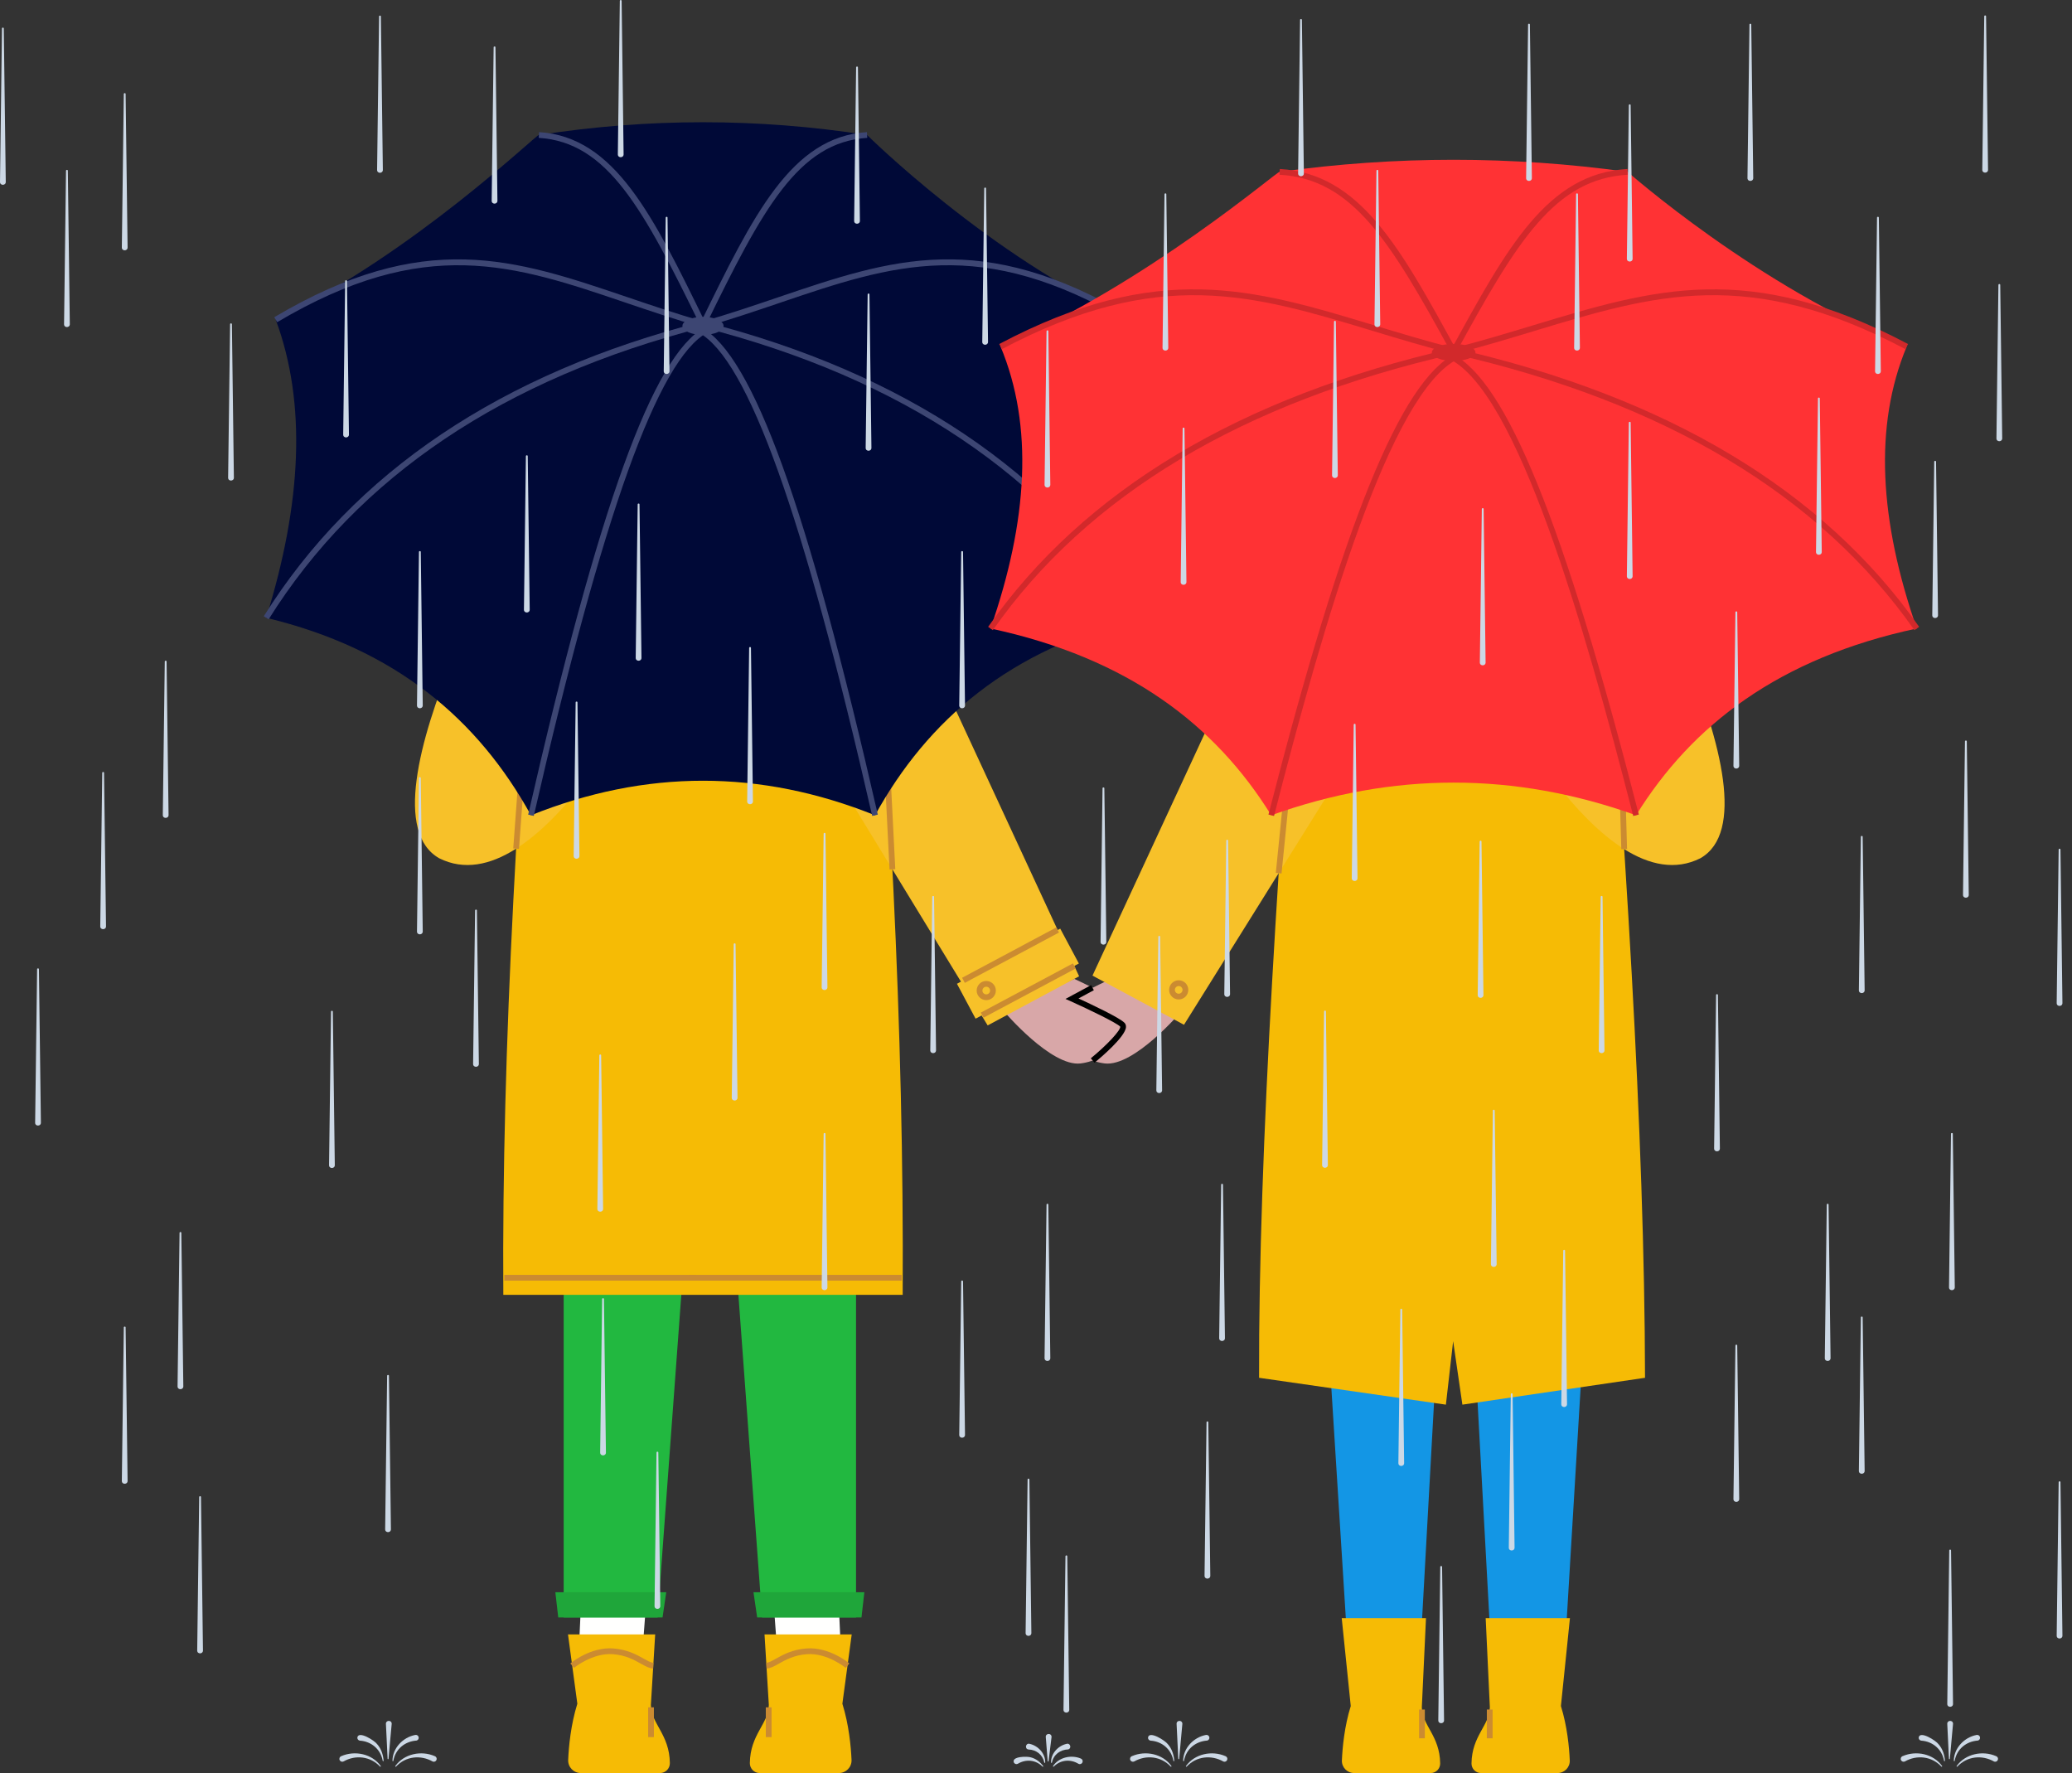 <svg width="187" height="160" viewBox="0 0 187 160" fill="none" xmlns="http://www.w3.org/2000/svg">
<rect x="0" y="0" width="187" height="160" fill="#333333" stroke="none"/>
<g id="Group">
<path id="Fill 390" fill-rule="evenodd" clip-rule="evenodd" d="M90.632 91.289C90.632 91.289 94.87 96.283 97.521 95.966C100.173 95.649 102.537 92.969 102.854 92.075C103.171 91.181 96.958 88.335 96.958 88.335L90.632 91.289Z" fill="#D8A7A8"/>
<path id="Fill 391" fill-rule="evenodd" clip-rule="evenodd" d="M106.597 91.289C106.597 91.289 102.359 96.283 99.707 95.966C97.055 95.649 94.692 92.969 94.374 92.075C94.058 91.181 100.271 88.335 100.271 88.335L106.597 91.289Z" fill="#D8A7A8"/>
<path id="Fill 392" fill-rule="evenodd" clip-rule="evenodd" d="M98.778 95.904L98.448 95.502C99.924 94.292 101.164 92.955 101.103 92.642C100.726 92.272 98.228 91.072 96.642 90.359L96.162 90.144L98.474 88.898L98.721 89.356L97.334 90.102C98.445 90.612 101.004 91.814 101.481 92.293C101.551 92.363 101.632 92.486 101.622 92.68C101.578 93.565 99.245 95.521 98.778 95.904Z" fill="black"/>
<path id="Fill 393" fill-rule="evenodd" clip-rule="evenodd" d="M52.491 143.497L52.286 147.965H58.063L58.397 143.497H52.491Z" fill="#FFFFFE"/>
<path id="Fill 394" fill-rule="evenodd" clip-rule="evenodd" d="M75.639 143.497L75.845 147.965H70.067L69.734 143.497H75.639Z" fill="#FFFFFE"/>
<path id="Fill 395" fill-rule="evenodd" clip-rule="evenodd" d="M51.262 147.49H59.131L58.742 153.86C58.762 155.558 60.42 156.498 60.456 159.099C60.463 159.592 60.068 160 59.575 160H52.418C51.769 160 51.25 159.463 51.279 158.814C51.331 157.607 51.513 155.648 52.105 153.745L51.262 147.49Z" fill="#F6BB05"/>
<path id="Fill 396" fill-rule="evenodd" clip-rule="evenodd" d="M50.873 114.6V145.962H59.347L61.654 114.6H50.873Z" fill="#22B840"/>
<g id="Fill 397">
<path fill-rule="evenodd" clip-rule="evenodd" d="M59.794 145.962H50.383L50.123 143.685H60.126L59.794 145.962Z" fill="#22B840"/>
<path fill-rule="evenodd" clip-rule="evenodd" d="M59.794 145.962H50.383L50.123 143.685H60.126L59.794 145.962Z" fill="black" fill-opacity="0.1"/>
</g>
<path id="Fill 399" fill-rule="evenodd" clip-rule="evenodd" d="M58.495 156.757H59.015V154.071H58.495V156.757Z" fill="#CB8B31"/>
<path id="Fill 400" fill-rule="evenodd" clip-rule="evenodd" d="M58.95 150.57C58.602 150.557 58.268 150.37 57.845 150.133C57.233 149.791 56.471 149.365 55.321 149.276C53.474 149.139 51.825 150.495 51.808 150.509L51.475 150.11C51.548 150.049 53.299 148.601 55.361 148.758C56.626 148.855 57.477 149.332 58.099 149.68C58.46 149.883 58.746 150.042 58.968 150.05L58.95 150.57Z" fill="#CB8B31"/>
<path id="Fill 401" fill-rule="evenodd" clip-rule="evenodd" d="M76.868 147.49H68.999L69.388 153.86C69.368 155.558 67.71 156.498 67.674 159.099C67.668 159.592 68.062 160 68.555 160H75.712C76.361 160 76.88 159.463 76.852 158.814C76.799 157.607 76.618 155.648 76.025 153.745L76.868 147.49Z" fill="#F6BB05"/>
<path id="Fill 402" fill-rule="evenodd" clip-rule="evenodd" d="M77.257 114.6V145.962H68.782L66.476 114.6H77.257Z" fill="#22B840"/>
<g id="Fill 403">
<path fill-rule="evenodd" clip-rule="evenodd" d="M68.336 145.962H77.748L78.007 143.685H68.004L68.336 145.962Z" fill="#22B840"/>
<path fill-rule="evenodd" clip-rule="evenodd" d="M68.336 145.962H77.748L78.007 143.685H68.004L68.336 145.962Z" fill="black" fill-opacity="0.1"/>
</g>
<path id="Fill 405" fill-rule="evenodd" clip-rule="evenodd" d="M69.115 156.757H69.635V154.071H69.115V156.757Z" fill="#CB8B31"/>
<path id="Fill 406" fill-rule="evenodd" clip-rule="evenodd" d="M69.18 150.57L69.162 150.05C69.384 150.042 69.67 149.883 70.031 149.68C70.653 149.332 71.504 148.855 72.769 148.759C74.829 148.596 76.581 150.048 76.655 150.11L76.321 150.509C76.305 150.495 74.648 149.131 72.809 149.277C71.659 149.365 70.897 149.791 70.285 150.133C69.862 150.37 69.528 150.557 69.18 150.57Z" fill="#CB8B31"/>
<path id="Fill 407" fill-rule="evenodd" clip-rule="evenodd" d="M77.907 41.528L64.623 36.795V35.907L63.447 36.351L62.272 35.907V36.795L49.092 41.528C46.769 69.085 45.271 94.806 45.425 116.849H81.469C81.596 93.084 80.28 67.847 77.907 41.528Z" fill="#F6BB05"/>
<path id="Fill 408" fill-rule="evenodd" clip-rule="evenodd" d="M45.514 115.565H62.832V115.045H45.514V115.565Z" fill="#CB8B31"/>
<path id="Fill 409" fill-rule="evenodd" clip-rule="evenodd" d="M62.153 115.565H81.38V115.045H62.153V115.565Z" fill="#CB8B31"/>
<path id="Fill 410" fill-rule="evenodd" clip-rule="evenodd" d="M78.056 46.39L97.391 88.102L89.138 92.535L65.797 54.298L78.056 46.39Z" fill="#F7C129"/>
<path id="Fill 411" fill-rule="evenodd" clip-rule="evenodd" d="M97.369 86.948L88.047 91.926L86.366 88.777L95.687 83.8L97.369 86.948Z" fill="#F7C129"/>
<path id="Fill 412" fill-rule="evenodd" clip-rule="evenodd" d="M87.075 88.694L86.831 88.235L95.332 83.694L95.577 84.153L87.075 88.694Z" fill="#CB8B31"/>
<path id="Fill 413" fill-rule="evenodd" clip-rule="evenodd" d="M88.763 91.838L88.518 91.379L96.836 86.938L97.08 87.397L88.763 91.838Z" fill="#CB8B31"/>
<path id="Fill 414" fill-rule="evenodd" clip-rule="evenodd" d="M89.011 89.043C88.82 89.043 88.665 89.198 88.665 89.388C88.665 89.579 88.82 89.733 89.011 89.733C89.202 89.733 89.356 89.579 89.356 89.388C89.356 89.198 89.202 89.043 89.011 89.043ZM89.011 90.253C88.534 90.253 88.145 89.865 88.145 89.388C88.145 88.911 88.534 88.523 89.011 88.523C89.488 88.523 89.876 88.911 89.876 89.388C89.876 89.865 89.488 90.253 89.011 90.253Z" fill="#CB8B31"/>
<path id="Fill 415" fill-rule="evenodd" clip-rule="evenodd" d="M80.281 78.465L79.721 67.327L80.24 67.301L80.8 78.439L80.281 78.465Z" fill="#CB8B31"/>
<path id="Fill 416" fill-rule="evenodd" clip-rule="evenodd" d="M48.307 44.398C48.307 44.398 31.598 72.883 39.64 77.451C48.633 81.948 59.28 60.077 59.28 60.077L48.307 44.398Z" fill="#F7C129"/>
<path id="Fill 417" fill-rule="evenodd" clip-rule="evenodd" d="M46.84 76.603L46.321 76.565L47.034 66.863L47.553 66.901L46.84 76.603Z" fill="#CB8B31"/>
<path id="Fill 418" fill-rule="evenodd" clip-rule="evenodd" d="M102.007 28.85C89.35 23.181 78.255 12.182 78.255 12.182C73.318 11.414 68.382 11.03 63.446 11.03C58.509 11.03 53.573 11.414 48.636 12.182C48.552 11.986 37.397 22.845 24.884 28.85C27.695 36.407 27.216 45.462 24.025 55.751C35.75 58.562 43.163 64.962 47.921 73.571C53.096 71.493 58.27 70.454 63.446 70.454C68.621 70.454 73.795 71.493 78.97 73.571C83.728 64.962 91.141 58.562 102.866 55.751C99.675 45.462 99.196 36.407 102.007 28.85Z" fill="#000937"/>
<path id="Fill 419" fill-rule="evenodd" clip-rule="evenodd" d="M63.213 29.393C58.057 18.826 54.836 12.829 48.621 12.441L48.653 11.923C55.474 12.348 58.916 19.402 63.679 29.165L63.213 29.393Z" fill="#3D4673"/>
<path id="Fill 420" fill-rule="evenodd" clip-rule="evenodd" d="M63.374 29.529C60.94 28.829 58.677 28.061 56.489 27.32C46.359 23.881 38.356 21.167 25.017 29.074L24.752 28.627C38.297 20.598 46.399 23.347 56.656 26.827C58.839 27.568 61.095 28.333 63.517 29.029L63.374 29.529Z" fill="#3D4673"/>
<path id="Fill 421" fill-rule="evenodd" clip-rule="evenodd" d="M24.246 55.888L23.805 55.613C31.942 42.603 45.257 33.658 63.382 29.027L63.51 29.531C45.519 34.127 32.309 42.995 24.246 55.888Z" fill="#3D4673"/>
<path id="Fill 422" fill-rule="evenodd" clip-rule="evenodd" d="M48.174 73.629L47.668 73.513C54.033 45.671 58.939 32.116 63.575 29.56L63.826 30.015C59.392 32.46 54.419 46.318 48.174 73.629Z" fill="#3D4673"/>
<path id="Fill 423" fill-rule="evenodd" clip-rule="evenodd" d="M63.679 29.393L63.212 29.165C67.976 19.402 71.418 12.348 78.239 11.923L78.271 12.441C72.055 12.829 68.835 18.826 63.679 29.393Z" fill="#3D4673"/>
<path id="Fill 424" fill-rule="evenodd" clip-rule="evenodd" d="M63.517 29.529L63.374 29.03C65.796 28.333 68.052 27.568 70.234 26.827C80.492 23.346 88.594 20.598 102.14 28.627L101.875 29.074C88.534 21.167 80.533 23.881 70.402 27.32C68.214 28.061 65.952 28.829 63.517 29.529Z" fill="#3D4673"/>
<path id="Fill 425" fill-rule="evenodd" clip-rule="evenodd" d="M102.645 55.888C94.582 42.996 81.372 34.127 63.381 29.531L63.51 29.027C81.635 33.658 94.95 42.603 103.086 55.613L102.645 55.888Z" fill="#3D4673"/>
<path id="Fill 426" fill-rule="evenodd" clip-rule="evenodd" d="M78.717 73.629C72.473 46.318 67.5 32.46 63.065 30.015L63.316 29.56C67.952 32.116 72.858 45.672 79.223 73.513L78.717 73.629Z" fill="#3D4673"/>
<path id="Fill 427" fill-rule="evenodd" clip-rule="evenodd" d="M65.302 29.41C65.302 29.859 64.471 30.222 63.446 30.222C62.42 30.222 61.589 29.859 61.589 29.41C61.589 28.96 62.42 28.596 63.446 28.596C64.471 28.596 65.302 28.96 65.302 29.41Z" fill="#3D4673"/>
<path id="Fill 429" fill-rule="evenodd" clip-rule="evenodd" d="M143.2 116.126L141.292 147.91H134.519L132.782 116.126H143.2Z" fill="#1396E5"/>
<path id="Fill 430" fill-rule="evenodd" clip-rule="evenodd" d="M119.582 116.126L121.58 147.91H128.244L130 116.126H119.582Z" fill="#1396E5"/>
<path id="Fill 431" fill-rule="evenodd" clip-rule="evenodd" d="M117.811 45.51L129.913 40.937V40.078L131.049 40.507L132.186 40.078V40.937L144.287 45.51C146.681 75.048 148.426 102.472 148.465 124.333L131.982 126.757L131.148 121.028L130.494 126.757L113.633 124.333C113.571 103.955 115.436 75.768 117.811 45.51Z" fill="#F6BB05"/>
<path id="Fill 432" fill-rule="evenodd" clip-rule="evenodd" d="M141.689 146.024H134.084L134.461 154.066C134.441 155.707 132.84 156.616 132.805 159.129C132.798 159.606 133.179 160 133.656 160H140.572C141.199 160 141.701 159.481 141.673 158.854C141.622 157.688 141.447 155.794 140.874 153.955L141.689 146.024Z" fill="#F6BB05"/>
<path id="Fill 433" fill-rule="evenodd" clip-rule="evenodd" d="M134.189 156.866H134.709V154.27H134.189V156.866Z" fill="#CB8B31"/>
<path id="Fill 434" fill-rule="evenodd" clip-rule="evenodd" d="M121.092 146.024H128.697L128.321 154.066C128.34 155.707 129.942 156.616 129.977 159.129C129.984 159.606 129.603 160 129.126 160H122.21C121.582 160 121.081 159.481 121.108 158.854C121.159 157.688 121.334 155.794 121.907 153.955L121.092 146.024Z" fill="#F6BB05"/>
<path id="Fill 435" fill-rule="evenodd" clip-rule="evenodd" d="M128.073 156.866H128.593V154.27H128.073V156.866Z" fill="#CB8B31"/>
<path id="Fill 436" fill-rule="evenodd" clip-rule="evenodd" d="M117.948 46.291L98.598 88.04L106.857 92.477L129.468 56.276L117.948 46.291Z" fill="#F7C129"/>
<path id="Fill 437" fill-rule="evenodd" clip-rule="evenodd" d="M106.379 88.981C106.188 88.981 106.033 89.136 106.033 89.327C106.033 89.518 106.188 89.673 106.379 89.673C106.57 89.673 106.725 89.518 106.725 89.327C106.725 89.136 106.57 88.981 106.379 88.981ZM106.379 90.192C105.902 90.192 105.514 89.804 105.514 89.327C105.514 88.849 105.902 88.461 106.379 88.461C106.857 88.461 107.245 88.849 107.245 89.327C107.245 89.804 106.857 90.192 106.379 90.192Z" fill="#CB8B31"/>
<path id="Fill 438" fill-rule="evenodd" clip-rule="evenodd" d="M115.66 78.823L115.144 78.772L116 70.272L116.516 70.324L115.66 78.823Z" fill="#CB8B31"/>
<path id="Fill 439" fill-rule="evenodd" clip-rule="evenodd" d="M144.79 44.398C144.79 44.398 161.5 72.883 153.457 77.451C144.464 81.948 133.817 60.077 133.817 60.077L144.79 44.398Z" fill="#F7C129"/>
<path id="Fill 440" fill-rule="evenodd" clip-rule="evenodd" d="M146.324 76.634L145.895 61.744L146.415 61.729L146.844 76.619L146.324 76.634Z" fill="#CB8B31"/>
<path id="Fill 441" fill-rule="evenodd" clip-rule="evenodd" d="M172.082 31.274C158.66 25.912 146.896 15.509 146.896 15.509C141.661 14.783 136.427 14.419 131.192 14.419C125.958 14.419 120.723 14.783 115.489 15.509C115.399 15.324 103.57 25.594 90.302 31.274C93.283 38.421 92.775 46.985 89.392 56.716C101.824 59.376 109.685 65.429 114.73 73.571C120.217 71.606 125.705 70.623 131.192 70.623C136.68 70.623 142.167 71.606 147.655 73.571C152.7 65.429 160.56 59.376 172.993 56.716C169.61 46.985 169.102 38.421 172.082 31.274Z" fill="#FF3234"/>
<path id="Fill 442" fill-rule="evenodd" clip-rule="evenodd" d="M130.965 31.804C125.496 21.809 122.081 16.137 115.475 15.769L115.503 15.25C122.72 15.651 126.369 22.322 131.421 31.555L130.965 31.804Z" fill="#D2292B"/>
<path id="Fill 443" fill-rule="evenodd" clip-rule="evenodd" d="M131.128 31.932C128.548 31.27 126.149 30.545 123.83 29.842C113.077 26.588 104.585 24.017 90.424 31.504L90.181 31.045C104.531 23.458 113.114 26.056 123.98 29.345C126.295 30.045 128.687 30.769 131.257 31.428L131.128 31.932Z" fill="#D2292B"/>
<path id="Fill 444" fill-rule="evenodd" clip-rule="evenodd" d="M89.605 56.866L89.18 56.567C97.806 44.263 111.922 35.805 131.135 31.427L131.251 31.933C112.167 36.282 98.156 44.67 89.605 56.866Z" fill="#D2292B"/>
<path id="Fill 445" fill-rule="evenodd" clip-rule="evenodd" d="M114.982 73.636L114.479 73.507C121.23 47.168 126.433 34.345 131.348 31.928L131.578 32.394C125.468 35.399 119.499 56.013 114.982 73.636Z" fill="#D2292B"/>
<path id="Fill 446" fill-rule="evenodd" clip-rule="evenodd" d="M131.421 31.804L130.965 31.555C136.015 22.322 139.664 15.651 146.882 15.25L146.911 15.769C140.304 16.137 136.888 21.809 131.421 31.804Z" fill="#D2292B"/>
<path id="Fill 447" fill-rule="evenodd" clip-rule="evenodd" d="M131.257 31.932L131.128 31.428C133.698 30.769 136.09 30.045 138.404 29.345C149.271 26.056 157.855 23.458 172.204 31.045L171.961 31.504C157.8 24.017 149.307 26.587 138.554 29.843C136.236 30.545 133.837 31.27 131.257 31.932Z" fill="#D2292B"/>
<path id="Fill 448" fill-rule="evenodd" clip-rule="evenodd" d="M172.78 56.866C164.229 44.67 150.218 36.282 131.135 31.933L131.251 31.427C150.463 35.805 164.579 44.263 173.205 56.567L172.78 56.866Z" fill="#D2292B"/>
<path id="Fill 449" fill-rule="evenodd" clip-rule="evenodd" d="M147.403 73.636C142.885 56.013 136.917 35.399 130.807 32.394L131.037 31.928C135.953 34.345 141.155 47.169 147.906 73.507L147.403 73.636Z" fill="#D2292B"/>
<path id="Fill 450" fill-rule="evenodd" clip-rule="evenodd" d="M133.161 31.803C133.161 32.228 132.28 32.572 131.192 32.572C130.105 32.572 129.224 32.228 129.224 31.803C129.224 31.378 130.105 31.034 131.192 31.034C132.28 31.034 133.161 31.378 133.161 31.803Z" fill="#D2292B"/>
<path id="Fill 454" fill-rule="evenodd" clip-rule="evenodd" d="M3.35 87.463C3.349 87.363 3.513 87.356 3.513 87.463L3.691 101.314C3.694 101.654 3.169 101.662 3.171 101.314L3.35 87.463Z" fill="#CCD8E5"/>
<path id="Fill 456" fill-rule="evenodd" clip-rule="evenodd" d="M10.996 22.331L11.174 8.48C11.173 8.379 11.338 8.372 11.337 8.48L11.515 22.331C11.518 22.671 10.993 22.679 10.996 22.331Z" fill="#CCD8E5"/>
<path id="Fill 459" fill-rule="evenodd" clip-rule="evenodd" d="M55.761 13.929L55.94 0.078C55.94 -0.022 56.103 -0.029 56.103 0.078L56.281 13.929C56.284 14.269 55.759 14.277 55.761 13.929Z" fill="#CCD8E5"/>
<path id="Fill 460" fill-rule="evenodd" clip-rule="evenodd" d="M34.033 15.334L34.212 1.483C34.212 1.383 34.375 1.376 34.375 1.483L34.553 15.334C34.556 15.674 34.031 15.682 34.033 15.334Z" fill="#CCD8E5"/>
<path id="Fill 461" fill-rule="evenodd" clip-rule="evenodd" d="M174.389 55.515L174.567 41.664C174.567 41.563 174.731 41.557 174.73 41.664L174.908 55.515C174.912 55.855 174.387 55.863 174.389 55.515Z" fill="#CCD8E5"/>
<path id="Fill 462" fill-rule="evenodd" clip-rule="evenodd" d="M185.618 147.603L185.796 133.751C185.796 133.651 185.96 133.644 185.959 133.751L186.137 147.603C186.141 147.942 185.615 147.95 185.618 147.603Z" fill="#CCD8E5"/>
<path id="Fill 463" fill-rule="evenodd" clip-rule="evenodd" d="M175.743 153.766L175.921 139.915C175.92 139.815 176.085 139.807 176.084 139.915L176.262 153.766C176.265 154.106 175.74 154.114 175.743 153.766Z" fill="#CCD8E5"/>
<path id="Fill 464" fill-rule="evenodd" clip-rule="evenodd" d="M126.205 132.031L126.383 118.18C126.383 118.08 126.547 118.072 126.546 118.18L126.725 132.031C126.727 132.371 126.202 132.379 126.205 132.031Z" fill="#CCD8E5"/>
<path id="Fill 465" fill-rule="evenodd" clip-rule="evenodd" d="M164.69 122.558L164.868 108.707C164.868 108.606 165.032 108.599 165.031 108.707L165.21 122.558C165.213 122.898 164.687 122.905 164.69 122.558Z" fill="#CCD8E5"/>
<path id="Fill 467" fill-rule="evenodd" clip-rule="evenodd" d="M167.766 132.735L167.944 118.883C167.944 118.783 168.108 118.776 168.108 118.883L168.286 132.735C168.289 133.075 167.764 133.082 167.766 132.735Z" fill="#CCD8E5"/>
<path id="Fill 474" fill-rule="evenodd" clip-rule="evenodd" d="M44.374 18.119L44.552 4.267C44.552 4.167 44.716 4.16 44.715 4.267L44.894 18.119C44.897 18.459 44.372 18.466 44.374 18.119Z" fill="#CCD8E5"/>
<path id="Fill 475" fill-rule="evenodd" clip-rule="evenodd" d="M30.974 39.216L31.152 25.365C31.152 25.264 31.316 25.257 31.315 25.365L31.493 39.216C31.497 39.555 30.972 39.563 30.974 39.216Z" fill="#CCD8E5"/>
<path id="Fill 477" fill-rule="evenodd" clip-rule="evenodd" d="M14.693 73.549L14.871 59.698C14.871 59.598 15.035 59.59 15.034 59.698L15.213 73.549C15.216 73.889 14.691 73.897 14.693 73.549Z" fill="#CCD8E5"/>
<path id="Fill 478" fill-rule="evenodd" clip-rule="evenodd" d="M5.781 29.257L5.959 15.405C5.959 15.305 6.123 15.298 6.122 15.405L6.3 29.257C6.304 29.597 5.778 29.604 5.781 29.257Z" fill="#CCD8E5"/>
<path id="Fill 479" fill-rule="evenodd" clip-rule="evenodd" d="M37.633 63.657L37.812 49.806C37.812 49.705 37.975 49.699 37.975 49.806L38.153 63.657C38.156 63.997 37.631 64.005 37.633 63.657Z" fill="#CCD8E5"/>
<path id="Fill 480" fill-rule="evenodd" clip-rule="evenodd" d="M47.286 55.014L47.464 41.162C47.464 41.062 47.628 41.055 47.628 41.162L47.806 55.014C47.809 55.354 47.284 55.361 47.286 55.014Z" fill="#CCD8E5"/>
<path id="Fill 481" fill-rule="evenodd" clip-rule="evenodd" d="M180.181 39.559L180.359 25.708C180.359 25.607 180.523 25.6 180.523 25.708L180.701 39.559C180.704 39.898 180.179 39.906 180.181 39.559Z" fill="#CCD8E5"/>
<path id="Fill 487" fill-rule="evenodd" clip-rule="evenodd" d="M86.572 129.484L86.751 115.632C86.751 115.532 86.914 115.525 86.914 115.632L87.092 129.484C87.095 129.823 86.57 129.831 86.572 129.484Z" fill="#CCD8E5"/>
<path id="Fill 488" fill-rule="evenodd" clip-rule="evenodd" d="M74.156 89.084L74.335 75.233C74.335 75.133 74.498 75.126 74.498 75.233L74.676 89.084C74.679 89.424 74.154 89.432 74.156 89.084Z" fill="#CCD8E5"/>
<path id="Fill 489" fill-rule="evenodd" clip-rule="evenodd" d="M74.156 116.169L74.335 102.317C74.335 102.217 74.498 102.21 74.498 102.317L74.676 116.169C74.679 116.509 74.154 116.516 74.156 116.169Z" fill="#CCD8E5"/>
<path id="Fill 490" fill-rule="evenodd" clip-rule="evenodd" d="M66.041 99.055L66.22 85.203C66.219 85.103 66.383 85.096 66.383 85.203L66.561 99.055C66.564 99.394 66.039 99.402 66.041 99.055Z" fill="#CCD8E5"/>
<path id="Fill 491" fill-rule="evenodd" clip-rule="evenodd" d="M53.913 109.087L54.091 95.236C54.091 95.135 54.255 95.128 54.254 95.236L54.432 109.087C54.435 109.427 53.91 109.434 53.913 109.087Z" fill="#CCD8E5"/>
<path id="Fill 493" fill-rule="evenodd" clip-rule="evenodd" d="M178.903 15.321L179.081 1.469C179.081 1.369 179.244 1.362 179.244 1.469L179.423 15.321C179.425 15.66 178.9 15.668 178.903 15.321Z" fill="#CCD8E5"/>
<path id="Fill 496" fill-rule="evenodd" clip-rule="evenodd" d="M163.895 49.806L164.074 35.954C164.073 35.854 164.237 35.847 164.236 35.954L164.415 49.806C164.418 50.146 163.893 50.153 163.895 49.806Z" fill="#CCD8E5"/>
<path id="Fill 509" fill-rule="evenodd" clip-rule="evenodd" d="M60.081 19.64C60.081 19.54 60.244 19.533 60.244 19.64L60.422 33.491C60.426 33.831 59.9 33.839 59.903 33.491L60.081 19.64Z" fill="#CCD8E5"/>
<path id="Fill 512" fill-rule="evenodd" clip-rule="evenodd" d="M146.826 51.992L147.004 38.14C147.004 38.04 147.168 38.033 147.167 38.14L147.345 51.992C147.349 52.332 146.824 52.339 146.826 51.992Z" fill="#CCD8E5"/>
<path id="Fill 513" fill-rule="evenodd" clip-rule="evenodd" d="M142.067 31.379L142.246 17.527C142.245 17.427 142.409 17.42 142.408 17.527L142.587 31.379C142.59 31.719 142.065 31.726 142.067 31.379Z" fill="#CCD8E5"/>
<path id="Fill 514" fill-rule="evenodd" clip-rule="evenodd" d="M88.65 30.854L88.829 17.003C88.828 16.902 88.992 16.895 88.991 17.003L89.17 30.854C89.173 31.194 88.648 31.201 88.65 30.854Z" fill="#CCD8E5"/>
<path id="Fill 515" fill-rule="evenodd" clip-rule="evenodd" d="M94.272 43.739L94.451 29.887C94.45 29.787 94.614 29.779 94.613 29.887L94.792 43.739C94.795 44.078 94.27 44.086 94.272 43.739Z" fill="#CCD8E5"/>
<path id="Fill 516" fill-rule="evenodd" clip-rule="evenodd" d="M86.572 63.657L86.751 49.806C86.751 49.705 86.914 49.699 86.914 49.806L87.092 63.657C87.095 63.997 86.57 64.005 86.572 63.657Z" fill="#CCD8E5"/>
<path id="Fill 517" fill-rule="evenodd" clip-rule="evenodd" d="M124.047 29.257L124.226 15.405C124.225 15.305 124.389 15.298 124.389 15.405L124.567 29.257C124.57 29.597 124.045 29.604 124.047 29.257Z" fill="#CCD8E5"/>
<path id="Fill 518" fill-rule="evenodd" clip-rule="evenodd" d="M120.219 42.88L120.398 29.029C120.397 28.928 120.561 28.922 120.56 29.029L120.739 42.88C120.742 43.22 120.217 43.228 120.219 42.88Z" fill="#CCD8E5"/>
<path id="Fill 520" fill-rule="evenodd" clip-rule="evenodd" d="M77.087 19.932L77.266 6.081C77.266 5.981 77.429 5.974 77.429 6.081L77.607 19.932C77.61 20.272 77.085 20.28 77.087 19.932Z" fill="#CCD8E5"/>
<path id="Fill 524" fill-rule="evenodd" clip-rule="evenodd" d="M157.711 16.069L157.89 2.218C157.89 2.118 158.053 2.111 158.053 2.218L158.231 16.069C158.234 16.409 157.709 16.417 157.711 16.069Z" fill="#CCD8E5"/>
<path id="Fill 531" fill-rule="evenodd" clip-rule="evenodd" d="M137.733 16.069L137.912 2.218C137.911 2.118 138.075 2.111 138.074 2.218L138.253 16.069C138.256 16.41 137.731 16.417 137.733 16.069Z" fill="#CCD8E5"/>
<path id="Fill 532" fill-rule="evenodd" clip-rule="evenodd" d="M20.588 43.108L20.767 29.257C20.766 29.157 20.93 29.15 20.929 29.257L21.108 43.108C21.111 43.448 20.586 43.456 20.588 43.108Z" fill="#CCD8E5"/>
<path id="Fill 533" fill-rule="evenodd" clip-rule="evenodd" d="M29.697 105.142L29.875 91.29C29.875 91.19 30.039 91.183 30.038 91.29L30.216 105.142C30.22 105.482 29.694 105.489 29.697 105.142Z" fill="#CCD8E5"/>
<path id="Fill 534" fill-rule="evenodd" clip-rule="evenodd" d="M37.633 84.059L37.812 70.207C37.812 70.107 37.975 70.1 37.975 70.208C37.975 70.207 38.153 84.059 38.153 84.059C38.156 84.398 37.631 84.406 37.633 84.059Z" fill="#CCD8E5"/>
<path id="Fill 549" fill-rule="evenodd" clip-rule="evenodd" d="M146.826 23.345L147.004 9.493C147.004 9.394 147.168 9.386 147.167 9.493L147.345 23.345C147.349 23.685 146.824 23.693 146.826 23.345Z" fill="#CCD8E5"/>
<path id="Fill 550" fill-rule="evenodd" clip-rule="evenodd" d="M169.404 19.64C169.404 19.54 169.568 19.533 169.567 19.64L169.745 33.491C169.748 33.831 169.223 33.839 169.226 33.491L169.404 19.64Z" fill="#CCD8E5"/>
<path id="Fill 557" fill-rule="evenodd" clip-rule="evenodd" d="M57.373 59.367L57.552 45.516C57.552 45.415 57.715 45.408 57.715 45.516L57.893 59.367C57.896 59.707 57.371 59.714 57.373 59.367Z" fill="#CCD8E5"/>
<path id="Fill 558" fill-rule="evenodd" clip-rule="evenodd" d="M67.433 72.316L67.611 58.465C67.611 58.364 67.775 58.358 67.775 58.465L67.953 72.316C67.956 72.656 67.431 72.664 67.433 72.316Z" fill="#CCD8E5"/>
<path id="Fill 559" fill-rule="evenodd" clip-rule="evenodd" d="M133.558 59.782L133.736 45.931C133.735 45.831 133.899 45.824 133.899 45.931L134.077 59.782C134.08 60.122 133.555 60.13 133.558 59.782Z" fill="#CCD8E5"/>
<path id="Fill 560" fill-rule="evenodd" clip-rule="evenodd" d="M59.072 144.93L59.251 131.078C59.251 130.978 59.414 130.971 59.414 131.078L59.592 144.93C59.595 145.27 59.07 145.277 59.072 144.93Z" fill="#CCD8E5"/>
<path id="Fill 561" fill-rule="evenodd" clip-rule="evenodd" d="M34.761 138.004L34.939 124.153C34.938 124.052 35.102 124.045 35.102 124.153L35.281 138.004C35.284 138.344 34.758 138.351 34.761 138.004Z" fill="#CCD8E5"/>
<path id="Fill 562" fill-rule="evenodd" clip-rule="evenodd" d="M17.798 148.944L17.976 135.092C17.976 134.992 18.14 134.985 18.139 135.092L18.318 148.944C18.321 149.283 17.796 149.291 17.798 148.944Z" fill="#CCD8E5"/>
<path id="Fill 563" fill-rule="evenodd" clip-rule="evenodd" d="M117.334 1.795C117.333 1.695 117.497 1.688 117.497 1.795L117.675 15.646C117.679 15.986 117.153 15.994 117.156 15.646L117.334 1.795Z" fill="#CCD8E5"/>
<path id="Fill 569" fill-rule="evenodd" clip-rule="evenodd" d="M104.919 31.379L105.098 17.527C105.098 17.427 105.261 17.42 105.261 17.527L105.439 31.379C105.442 31.719 104.917 31.726 104.919 31.379Z" fill="#CCD8E5"/>
<path id="Fill 570" fill-rule="evenodd" clip-rule="evenodd" d="M106.558 52.516L106.736 38.664C106.736 38.564 106.899 38.556 106.899 38.664L107.077 52.516C107.08 52.855 106.555 52.863 106.558 52.516Z" fill="#CCD8E5"/>
<path id="Fill 572" fill-rule="evenodd" clip-rule="evenodd" d="M78.127 40.417L78.306 26.566C78.306 26.465 78.469 26.459 78.469 26.566L78.647 40.417C78.65 40.757 78.125 40.765 78.127 40.417Z" fill="#CCD8E5"/>
<path id="Fill 574" fill-rule="evenodd" clip-rule="evenodd" d="M6.1586e-06 16.419L0.178 2.568C0.178 2.467 0.342 2.461 0.341 2.568L0.52 16.419C0.523 16.759 -0.002 16.767 6.1586e-06 16.419Z" fill="#CCD8E5"/>
<path id="Fill 575" fill-rule="evenodd" clip-rule="evenodd" d="M16.025 125.106L16.204 111.254C16.203 111.154 16.367 111.147 16.366 111.254L16.545 125.106C16.548 125.445 16.023 125.453 16.025 125.106Z" fill="#CCD8E5"/>
<path id="Fill 599" fill-rule="evenodd" clip-rule="evenodd" d="M185.618 90.518L185.796 76.667C185.796 76.566 185.96 76.559 185.959 76.667L186.137 90.518C186.141 90.858 185.615 90.866 185.618 90.518Z" fill="#CCD8E5"/>
<path id="Fill 601" fill-rule="evenodd" clip-rule="evenodd" d="M83.958 94.778L84.136 80.927C84.136 80.827 84.3 80.819 84.299 80.927L84.478 94.778C84.481 95.118 83.956 95.126 83.958 94.778Z" fill="#CCD8E5"/>
<path id="Fill 602" fill-rule="evenodd" clip-rule="evenodd" d="M42.698 96.01L42.877 82.159C42.876 82.058 43.04 82.052 43.04 82.159L43.218 96.01C43.221 96.35 42.696 96.358 42.698 96.01Z" fill="#CCD8E5"/>
<path id="Fill 603" fill-rule="evenodd" clip-rule="evenodd" d="M110.494 89.704L110.672 75.853C110.672 75.752 110.836 75.746 110.836 75.853L111.014 89.704C111.017 90.044 110.492 90.052 110.494 89.704Z" fill="#CCD8E5"/>
<path id="Fill 604" fill-rule="evenodd" clip-rule="evenodd" d="M119.321 105.124L119.5 91.273C119.5 91.172 119.663 91.165 119.663 91.273L119.841 105.124C119.844 105.464 119.319 105.472 119.321 105.124Z" fill="#CCD8E5"/>
<path id="Fill 605" fill-rule="evenodd" clip-rule="evenodd" d="M99.327 84.986L99.505 71.134C99.505 71.034 99.669 71.027 99.668 71.134L99.846 84.986C99.85 85.326 99.325 85.334 99.327 84.986Z" fill="#CCD8E5"/>
<path id="Fill 606" fill-rule="evenodd" clip-rule="evenodd" d="M9.048 83.592L9.227 69.741C9.226 69.641 9.39 69.633 9.389 69.741L9.568 83.592C9.571 83.932 9.046 83.94 9.048 83.592Z" fill="#CCD8E5"/>
<path id="Fill 609" fill-rule="evenodd" clip-rule="evenodd" d="M175.901 116.169L176.079 102.317C176.079 102.217 176.242 102.21 176.242 102.317L176.421 116.169C176.423 116.509 175.898 116.516 175.901 116.169Z" fill="#CCD8E5"/>
<path id="Fill 610" fill-rule="evenodd" clip-rule="evenodd" d="M177.163 80.753L177.341 66.901C177.341 66.801 177.505 66.794 177.505 66.901L177.683 80.753C177.686 81.093 177.16 81.1 177.163 80.753Z" fill="#CCD8E5"/>
<path id="Fill 611" fill-rule="evenodd" clip-rule="evenodd" d="M156.445 69.099L156.624 55.247C156.623 55.147 156.787 55.14 156.787 55.247L156.965 69.099C156.968 69.439 156.443 69.446 156.445 69.099Z" fill="#CCD8E5"/>
<path id="Fill 612" fill-rule="evenodd" clip-rule="evenodd" d="M167.766 89.361L167.944 75.51C167.944 75.41 168.108 75.403 168.108 75.51C168.108 75.51 168.286 89.361 168.286 89.361C168.289 89.701 167.764 89.709 167.766 89.361Z" fill="#CCD8E5"/>
<path id="Fill 613" fill-rule="evenodd" clip-rule="evenodd" d="M133.364 89.79L133.542 75.938C133.542 75.838 133.706 75.831 133.705 75.938L133.883 89.79C133.887 90.129 133.361 90.137 133.364 89.79Z" fill="#CCD8E5"/>
<path id="Fill 614" fill-rule="evenodd" clip-rule="evenodd" d="M154.701 103.641L154.879 89.79C154.879 89.689 155.043 89.683 155.043 89.79L155.221 103.641C155.224 103.981 154.699 103.989 154.701 103.641Z" fill="#CCD8E5"/>
<path id="Fill 615" fill-rule="evenodd" clip-rule="evenodd" d="M140.906 126.713L141.085 112.862C141.085 112.761 141.248 112.754 141.248 112.862L141.426 126.713C141.43 127.053 140.904 127.06 140.906 126.713Z" fill="#CCD8E5"/>
<path id="Fill 616" fill-rule="evenodd" clip-rule="evenodd" d="M134.556 114.069L134.734 100.217C134.734 100.117 134.898 100.11 134.897 100.217L135.075 114.069C135.079 114.408 134.554 114.416 134.556 114.069Z" fill="#CCD8E5"/>
<path id="Fill 617" fill-rule="evenodd" clip-rule="evenodd" d="M10.996 133.639L11.174 119.788C11.173 119.687 11.338 119.68 11.337 119.788L11.515 133.639C11.518 133.979 10.993 133.987 10.996 133.639Z" fill="#CCD8E5"/>
<path id="Fill 618" fill-rule="evenodd" clip-rule="evenodd" d="M136.171 139.66L136.35 125.809C136.35 125.709 136.513 125.702 136.513 125.809L136.691 139.66C136.694 140 136.169 140.008 136.171 139.66Z" fill="#CCD8E5"/>
<path id="Fill 619" fill-rule="evenodd" clip-rule="evenodd" d="M156.445 135.273L156.624 121.422C156.623 121.322 156.787 121.314 156.787 121.422L156.965 135.273C156.968 135.613 156.443 135.621 156.445 135.273Z" fill="#CCD8E5"/>
<path id="Fill 620" fill-rule="evenodd" clip-rule="evenodd" d="M129.807 155.246L129.986 141.395C129.985 141.294 130.149 141.287 130.149 141.395L130.327 155.246C130.33 155.586 129.805 155.593 129.807 155.246Z" fill="#CCD8E5"/>
<path id="Fill 621" fill-rule="evenodd" clip-rule="evenodd" d="M110.032 120.755L110.211 106.903C110.21 106.803 110.374 106.796 110.374 106.903L110.552 120.755C110.555 121.095 110.03 121.102 110.032 120.755Z" fill="#CCD8E5"/>
<path id="Fill 622" fill-rule="evenodd" clip-rule="evenodd" d="M144.287 94.778L144.465 80.927C144.465 80.827 144.629 80.819 144.629 80.927L144.807 94.778C144.81 95.118 144.285 95.126 144.287 94.778Z" fill="#CCD8E5"/>
<path id="Fill 623" fill-rule="evenodd" clip-rule="evenodd" d="M121.997 79.242L122.175 65.39C122.175 65.29 122.339 65.283 122.339 65.39L122.517 79.242C122.52 79.582 121.994 79.59 121.997 79.242Z" fill="#CCD8E5"/>
<path id="Fill 624" fill-rule="evenodd" clip-rule="evenodd" d="M104.361 98.382L104.54 84.53C104.54 84.43 104.703 84.422 104.703 84.53L104.881 98.382C104.884 98.721 104.359 98.729 104.361 98.382Z" fill="#CCD8E5"/>
<path id="Fill 625" fill-rule="evenodd" clip-rule="evenodd" d="M94.272 122.558L94.451 108.707C94.45 108.606 94.614 108.599 94.613 108.707L94.792 122.558C94.795 122.898 94.27 122.905 94.272 122.558Z" fill="#CCD8E5"/>
<path id="Fill 626" fill-rule="evenodd" clip-rule="evenodd" d="M108.711 142.199L108.89 128.348C108.889 128.247 109.053 128.24 109.052 128.348L109.231 142.199C109.234 142.539 108.709 142.546 108.711 142.199Z" fill="#CCD8E5"/>
<path id="Fill 627" fill-rule="evenodd" clip-rule="evenodd" d="M92.562 147.364L92.741 133.512C92.741 133.412 92.904 133.405 92.904 133.512L93.082 147.364C93.085 147.704 92.56 147.711 92.562 147.364Z" fill="#CCD8E5"/>
<path id="Fill 628" fill-rule="evenodd" clip-rule="evenodd" d="M95.981 154.289L96.16 140.438C96.16 140.338 96.323 140.33 96.323 140.438L96.501 154.289C96.504 154.629 95.979 154.637 95.981 154.289Z" fill="#CCD8E5"/>
<path id="Fill 629" fill-rule="evenodd" clip-rule="evenodd" d="M51.775 77.237L51.954 63.385C51.954 63.285 52.117 63.278 52.117 63.385L52.295 77.237C52.298 77.577 51.773 77.585 51.775 77.237Z" fill="#CCD8E5"/>
<path id="Fill 630" fill-rule="evenodd" clip-rule="evenodd" d="M54.165 131.078L54.343 117.227C54.343 117.127 54.507 117.119 54.507 117.227L54.685 131.078C54.688 131.418 54.163 131.426 54.165 131.078Z" fill="#CCD8E5"/>
<path id="Fill 643" fill-rule="evenodd" clip-rule="evenodd" d="M175.215 159.42C174.341 158.488 173.006 158.338 171.919 158.954C171.791 159.019 171.635 158.967 171.57 158.839C171.499 158.702 171.567 158.53 171.712 158.477C172.94 157.941 174.487 158.265 175.275 159.365C175.306 159.403 175.251 159.456 175.215 159.42Z" fill="#CCD8E5"/>
<path id="Fill 644" fill-rule="evenodd" clip-rule="evenodd" d="M175.453 158.901C175.273 157.855 174.426 157.147 173.393 157.077C173.25 157.06 173.148 156.931 173.164 156.788C173.281 156.149 174.735 157.087 174.944 157.387C175.326 157.812 175.495 158.363 175.533 158.889C175.538 158.938 175.463 158.95 175.453 158.901Z" fill="#CCD8E5"/>
<path id="Fill 645" fill-rule="evenodd" clip-rule="evenodd" d="M176.591 159.365C177.379 158.265 178.926 157.941 180.154 158.478C180.289 158.527 180.358 158.677 180.308 158.811C180.259 158.947 180.109 159.016 179.974 158.966C178.881 158.343 177.534 158.476 176.651 159.421C176.617 159.456 176.558 159.403 176.591 159.365Z" fill="#CCD8E5"/>
<path id="Fill 646" fill-rule="evenodd" clip-rule="evenodd" d="M176.333 158.889C176.348 157.753 177.272 156.782 178.377 156.566C178.517 156.53 178.659 156.614 178.695 156.753C178.731 156.892 178.648 157.034 178.508 157.07C177.464 157.139 176.594 157.837 176.413 158.901C176.404 158.95 176.328 158.939 176.333 158.889Z" fill="#CCD8E5"/>
<path id="Fill 647" fill-rule="evenodd" clip-rule="evenodd" d="M175.894 158.716L175.743 155.563C175.728 155.223 176.246 155.197 176.263 155.538C176.264 155.549 176.263 155.562 176.262 155.574L175.976 158.718C175.972 158.766 175.895 158.766 175.894 158.716Z" fill="#CCD8E5"/>
<path id="Fill 653" fill-rule="evenodd" clip-rule="evenodd" d="M105.661 159.42C104.787 158.488 103.452 158.338 102.366 158.954C102.237 159.019 102.081 158.967 102.016 158.839C101.945 158.702 102.013 158.53 102.158 158.477C103.386 157.941 104.933 158.265 105.721 159.365C105.753 159.403 105.697 159.456 105.661 159.42Z" fill="#CCD8E5"/>
<path id="Fill 654" fill-rule="evenodd" clip-rule="evenodd" d="M105.9 158.901C105.719 157.855 104.873 157.147 103.839 157.077C103.696 157.06 103.594 156.931 103.611 156.788C103.728 156.149 105.182 157.087 105.391 157.387C105.773 157.812 105.941 158.363 105.98 158.889C105.985 158.938 105.909 158.95 105.9 158.901Z" fill="#CCD8E5"/>
<path id="Fill 655" fill-rule="evenodd" clip-rule="evenodd" d="M107.038 159.365C107.826 158.265 109.373 157.941 110.601 158.478C110.735 158.527 110.805 158.677 110.755 158.811C110.705 158.947 110.556 159.016 110.421 158.966C109.328 158.343 107.98 158.476 107.098 159.421C107.064 159.456 107.005 159.403 107.038 159.365Z" fill="#CCD8E5"/>
<path id="Fill 656" fill-rule="evenodd" clip-rule="evenodd" d="M106.779 158.889C106.794 157.753 107.718 156.782 108.824 156.566C108.963 156.53 109.105 156.614 109.141 156.753C109.178 156.892 109.094 157.034 108.955 157.07C107.909 157.139 107.04 157.837 106.859 158.901C106.85 158.95 106.773 158.939 106.779 158.889Z" fill="#CCD8E5"/>
<path id="Fill 657" fill-rule="evenodd" clip-rule="evenodd" d="M106.341 158.716L106.189 155.563C106.174 155.223 106.691 155.197 106.71 155.538C106.71 155.549 106.71 155.562 106.708 155.574L106.422 158.718C106.418 158.766 106.342 158.766 106.341 158.716Z" fill="#CCD8E5"/>
<path id="Fill 658" fill-rule="evenodd" clip-rule="evenodd" d="M34.302 159.42C33.428 158.488 32.093 158.338 31.007 158.954C30.878 159.019 30.722 158.967 30.657 158.839C30.586 158.702 30.654 158.53 30.799 158.477C32.027 157.941 33.574 158.265 34.362 159.365C34.394 159.403 34.338 159.456 34.302 159.42Z" fill="#CCD8E5"/>
<path id="Fill 659" fill-rule="evenodd" clip-rule="evenodd" d="M34.54 158.901C34.36 157.855 33.513 157.147 32.48 157.077C32.337 157.06 32.235 156.931 32.252 156.788C32.368 156.149 33.823 157.087 34.032 157.387C34.413 157.812 34.582 158.363 34.621 158.889C34.625 158.938 34.55 158.95 34.54 158.901Z" fill="#CCD8E5"/>
<path id="Fill 660" fill-rule="evenodd" clip-rule="evenodd" d="M35.679 159.365C36.467 158.265 38.013 157.941 39.242 158.478C39.376 158.527 39.445 158.677 39.396 158.811C39.346 158.947 39.196 159.016 39.062 158.966C37.968 158.343 36.621 158.476 35.739 159.421C35.704 159.456 35.645 159.403 35.679 159.365Z" fill="#CCD8E5"/>
<path id="Fill 661" fill-rule="evenodd" clip-rule="evenodd" d="M35.42 158.889C35.435 157.753 36.359 156.782 37.465 156.566C37.604 156.53 37.746 156.614 37.782 156.753C37.819 156.892 37.735 157.034 37.596 157.07C36.551 157.139 35.681 157.837 35.5 158.901C35.491 158.95 35.414 158.939 35.42 158.889Z" fill="#CCD8E5"/>
<path id="Fill 662" fill-rule="evenodd" clip-rule="evenodd" d="M34.982 158.716L34.83 155.563C34.815 155.223 35.333 155.197 35.351 155.538C35.351 155.549 35.351 155.562 35.35 155.574L35.063 158.718C35.06 158.766 34.983 158.766 34.982 158.716Z" fill="#CCD8E5"/>
<path id="Fill 663" fill-rule="evenodd" clip-rule="evenodd" d="M94.091 159.42C93.476 158.803 92.587 158.727 91.861 159.164C91.734 159.233 91.576 159.186 91.507 159.059C91.257 158.484 92.724 158.475 93.052 158.59C93.515 158.712 93.884 159.019 94.15 159.365C94.18 159.403 94.126 159.454 94.091 159.42Z" fill="#CCD8E5"/>
<path id="Fill 664" fill-rule="evenodd" clip-rule="evenodd" d="M94.251 159.056C94.103 158.348 93.53 157.9 92.829 157.876C92.453 157.839 92.56 157.264 92.925 157.366C93.698 157.536 94.349 158.246 94.332 159.044C94.335 159.092 94.262 159.103 94.251 159.056Z" fill="#CCD8E5"/>
<path id="Fill 665" fill-rule="evenodd" clip-rule="evenodd" d="M95.039 159.365C95.568 158.58 96.668 158.33 97.536 158.688C97.672 158.734 97.746 158.882 97.7 159.018C97.65 159.171 97.468 159.242 97.328 159.164C96.603 158.726 95.713 158.803 95.099 159.421C95.064 159.454 95.008 159.403 95.039 159.365Z" fill="#CCD8E5"/>
<path id="Fill 666" fill-rule="evenodd" clip-rule="evenodd" d="M94.857 159.044C94.841 158.245 95.492 157.534 96.267 157.365C96.595 157.272 96.739 157.771 96.411 157.867C95.694 157.894 95.088 158.32 94.938 159.056C94.927 159.103 94.854 159.092 94.857 159.044Z" fill="#CCD8E5"/>
<path id="Fill 667" fill-rule="evenodd" clip-rule="evenodd" d="M94.555 158.926L94.382 156.751C94.357 156.411 94.874 156.369 94.903 156.71C94.905 156.727 94.904 156.746 94.902 156.763L94.636 158.928C94.632 158.975 94.557 158.974 94.555 158.926Z" fill="#CCD8E5"/>
</g>
</svg>
